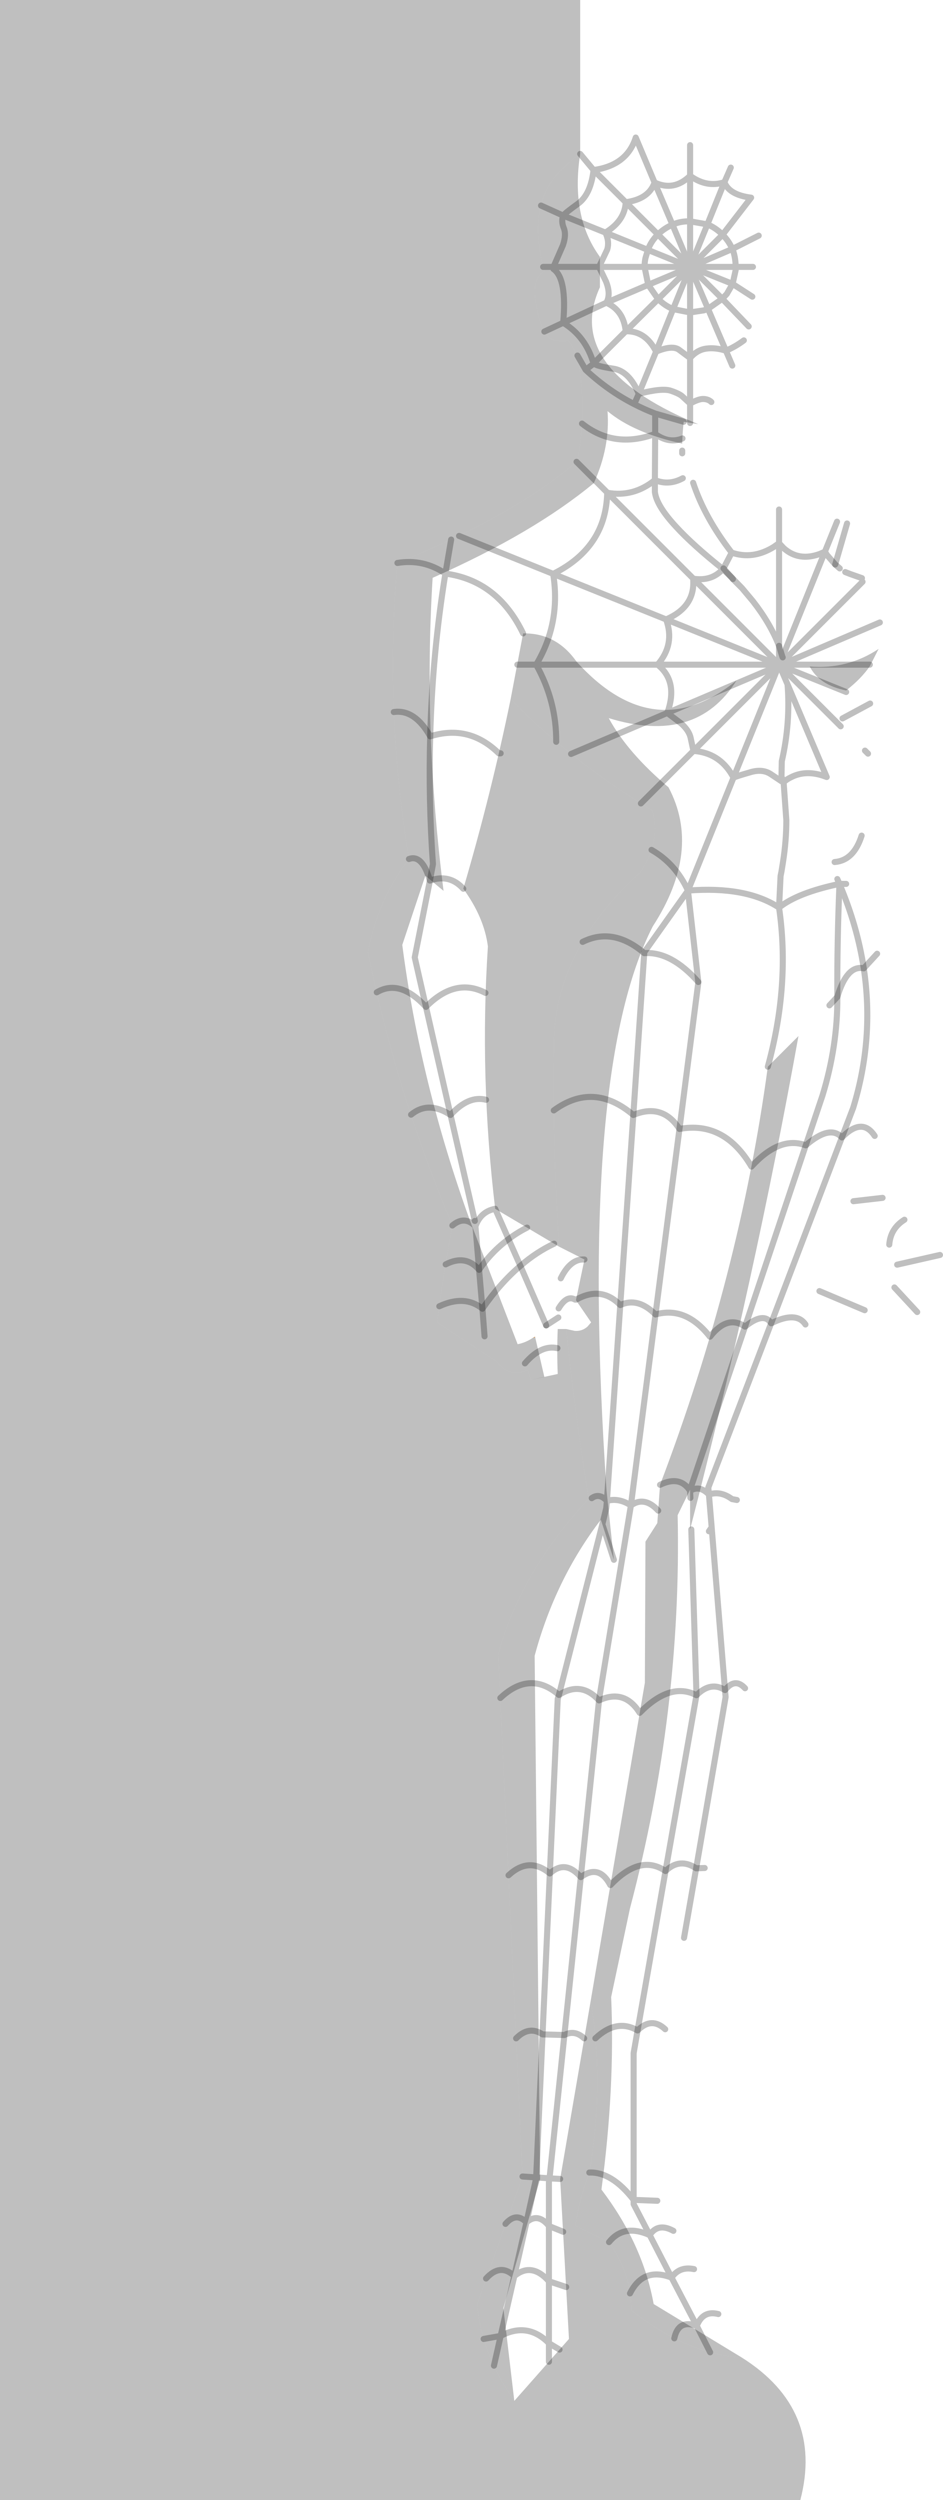 <?xml version="1.0" encoding="UTF-8" standalone="no"?>
<svg xmlns:xlink="http://www.w3.org/1999/xlink" height="411.7px" width="155.3px" xmlns="http://www.w3.org/2000/svg">
  <g transform="matrix(1.0, 0.0, 0.0, 1.0, -100.95, -68.3)">
    <path d="M193.75 95.95 Q187.5 101.5 190.6 113.0 188.45 114.1 189.25 118.45 189.7 121.25 190.65 123.05 191.2 124.05 192.45 124.4 L194.65 124.45 196.05 126.85 Q197.65 135.3 196.05 144.2 185.85 153.1 166.4 161.0 164.25 185.0 168.3 209.75 163.15 216.45 161.55 225.1 166.15 248.0 175.45 270.1 173.85 278.75 172.95 286.05 L182.8 292.55 Q184.75 295.2 187.85 293.9 L188.4 295.5 192.8 294.55 Q192.65 290.85 192.8 287.15 L194.2 287.15 Q195.6 300.95 197.9 315.1 186.65 327.2 183.0 340.7 L187.0 426.7 179.55 447.7 Q180.1 455.65 185.65 463.65 L194.65 453.45 193.2 427.1 198.25 397.65 Q200.5 411.85 198.0 426.05 196.35 430.4 195.7 434.8 L201.2 437.5 Q204.95 442.75 204.9 448.7 214.0 455.95 223.1 456.5 236.65 465.05 232.75 480.0 L100.95 480.0 100.95 68.3 196.5 68.3 196.5 93.65 Q195.0 94.6 193.75 95.95 M206.35 212.0 Q192.85 224.2 192.2 239.0 191.85 256.05 193.05 273.6 L182.5 267.35 Q179.9 245.6 181.3 224.15 180.7 219.4 177.25 214.65 181.85 199.0 185.05 183.4 194.55 193.3 208.4 201.8 209.8 206.9 206.35 212.0" fill="#010101" fill-opacity="0.251" fill-rule="evenodd" stroke="none"/>
    <path d="M190.6 295.05 L188.4 295.5 187.85 293.9 Q184.75 295.2 182.8 292.55 L172.95 286.05 Q173.85 278.75 175.45 270.1 166.15 248.0 161.55 225.1 163.15 216.45 168.3 209.75 164.25 185.0 166.4 161.0 185.85 153.1 196.05 144.2 197.65 135.3 196.05 126.85 L194.65 124.45 192.45 124.4 Q191.2 124.05 190.65 123.05 189.7 121.25 189.25 118.45 188.45 114.1 190.6 113.0 187.5 101.5 193.75 95.95 195.0 94.6 196.5 93.65 194.9 103.95 199.75 110.6 L199.75 115.6 Q193.95 128.25 213.7 137.2 L215.95 138.15 213.55 137.75 Q213.35 139.5 213.3 141.35 205.3 139.6 201.0 136.0 201.45 141.9 198.75 147.85 188.8 156.1 172.2 163.45 170.65 188.7 174.0 215.0 L171.0 212.5 167.2 223.9 Q170.15 246.6 178.35 269.3 L186.2 289.65 Q187.5 289.4 188.7 288.6 L189.1 288.55 190.6 295.05 M185.05 183.4 L187.1 172.6 Q192.55 172.5 195.9 177.25 208.7 191.4 222.25 180.35 215.6 191.0 201.2 186.55 204.3 192.25 211.05 197.95 216.55 208.35 208.45 220.85 196.15 244.95 200.85 313.85 L202.05 325.15 199.9 318.55 Q192.4 328.35 189.0 340.95 L189.9 427.1 183.85 448.35 185.65 463.65 Q180.1 455.65 179.55 447.7 L187.0 426.7 183.0 340.7 Q186.65 327.2 197.9 315.1 195.6 300.95 194.2 287.15 L195.6 287.45 Q196.8 287.55 197.7 286.75 L198.3 286.05 195.8 282.4 197.2 275.7 193.05 273.6 Q191.85 256.05 192.2 239.0 192.85 224.2 206.35 212.0 209.8 206.9 208.4 201.8 194.55 193.3 185.05 183.4 M198.25 397.65 L207.15 345.4 207.25 322.15 209.2 319.1 209.65 312.8 Q222.75 278.35 227.4 243.95 L232.45 238.9 Q225.25 278.9 214.6 320.15 L214.6 313.6 212.55 317.8 Q213.25 350.15 204.7 382.55 L201.6 397.15 Q202.25 412.15 200.0 428.85 206.8 437.8 208.6 447.7 L223.1 456.5 Q214.0 455.95 204.9 448.7 204.95 442.75 201.2 437.5 L195.7 434.8 Q196.35 430.4 198.0 426.05 200.5 411.85 198.25 397.65 M244.2 178.0 Q242.8 180.05 240.3 182.0 235.85 181.1 234.3 178.05 240.55 178.55 245.65 175.15 L244.2 178.0" fill="#010101" fill-opacity="0.251" fill-rule="evenodd" stroke="none"/>
    <path d="M190.6 295.05 L189.1 288.55 189.05 288.4 188.7 288.6 Q187.5 289.4 186.2 289.65 L178.35 269.3 Q170.15 246.6 167.2 223.9 L171.0 212.5 174.0 215.0 Q170.65 188.7 172.2 163.45 188.8 156.1 198.75 147.85 201.45 141.9 201.0 136.0 205.3 139.6 213.3 141.35 213.2 144.15 213.4 147.05 223.1 151.5 240.45 154.45 242.2 158.9 243.15 165.1 245.2 167.45 245.8 170.45 246.35 172.85 245.65 175.15 240.55 178.55 234.3 178.05 235.85 181.1 240.3 182.0 242.8 180.05 244.2 178.0 244.45 189.85 242.85 205.85 L247.65 217.35 245.9 227.15 Q248.25 235.7 247.4 244.3 L246.5 249.85 246.25 265.55 255.75 274.95 Q252.9 278.6 252.0 284.35 L250.05 284.35 250.15 287.15 Q249.65 289.95 246.8 289.7 245.1 289.4 244.55 288.3 242.15 289.45 240.7 288.6 239.65 287.95 239.15 286.3 237.45 286.85 236.4 286.3 235.45 285.75 234.95 284.35 L237.9 277.9 237.4 277.25 234.5 284.3 Q228.8 297.6 221.5 311.35 L221.5 315.15 Q225.45 330.1 223.95 345.05 L216.5 377.95 Q207.9 402.55 209.2 430.7 L223.1 456.5 208.6 447.7 Q206.8 437.8 200.0 428.85 202.25 412.15 201.6 397.15 L204.7 382.55 Q213.25 350.15 212.55 317.8 L214.6 313.6 214.6 320.15 Q225.25 278.9 232.45 238.9 L227.4 243.95 Q222.75 278.35 209.65 312.8 L209.2 319.1 207.25 322.15 207.15 345.4 198.25 397.65 193.2 427.1 194.65 453.45 185.65 463.65 183.85 448.35 189.9 427.1 189.0 340.95 Q192.4 328.35 199.9 318.55 L202.05 325.15 200.85 313.85 Q196.15 244.95 208.45 220.85 216.55 208.35 211.05 197.95 204.3 192.25 201.2 186.55 215.6 191.0 222.25 180.35 208.7 191.4 195.9 177.25 192.55 172.5 187.1 172.6 L185.05 183.4 Q182.9 193.8 180.2 204.2 L177.25 214.65 Q180.7 219.4 181.3 224.15 179.9 245.6 182.5 267.35 L193.05 273.6 197.2 275.7 195.8 282.4 198.3 286.05 197.7 286.75 Q196.8 287.55 195.6 287.45 L194.2 287.15 192.85 286.5 192.8 286.5 192.8 287.15 Q192.65 290.85 192.8 294.55 L190.6 295.05 M215.95 138.15 L213.7 137.2 Q193.95 128.25 199.75 115.6 L199.75 110.6 Q194.9 103.95 196.5 93.65 203.45 89.0 215.2 92.35 226.35 96.15 225.9 109.25 L224.2 114.45 Q226.5 119.95 220.65 130.1 L215.95 138.15" fill="#010101" fill-opacity="0.0" fill-rule="evenodd" stroke="none"/>
    <path d="M189.1 288.55 L188.7 288.6 189.05 288.4 189.1 288.55" fill="#cc9966" fill-rule="evenodd" stroke="none"/>
    <path d="M198.7 96.3 Q198.25 100.25 196.2 101.8 194.1 103.3 193.7 103.8 L200.65 106.6 Q203.85 104.65 204.0 101.6 L198.7 96.3 Q204.2 95.55 205.65 90.95 L208.75 98.35 Q211.95 99.85 214.6 97.25 L214.6 92.2 M196.5 93.65 L198.7 96.3 M214.6 97.25 Q217.35 99.25 220.25 98.3 L221.3 95.9 M214.6 104.75 L214.6 112.2 214.6 112.25 217.45 105.25 214.6 104.75 Q213.0 104.7 211.7 105.3 L214.6 112.2 209.3 106.9 Q208.15 108.05 207.65 109.45 L214.55 112.25 214.6 112.25 214.65 112.25 219.95 106.95 219.9 106.9 Q218.8 105.8 217.45 105.25 L220.25 98.3 Q221.05 100.4 224.65 100.85 L219.95 106.95 Q221.0 108.0 221.55 109.3 L225.9 107.1 M221.55 109.3 L214.7 112.25 222.1 112.25 Q222.1 110.95 221.75 109.8 L221.55 109.3 M207.65 109.45 L200.65 106.6 Q201.35 108.05 200.95 109.4 L199.6 112.25 207.1 112.25 Q207.1 111.5 207.25 110.8 L207.65 109.45 M209.3 106.9 L204.0 101.6 Q207.8 101.1 208.75 98.35 L211.7 105.3 Q210.4 105.85 209.3 106.9 M211.8 119.2 L214.6 112.3 209.35 117.55 Q210.45 118.65 211.8 119.2 L214.6 119.75 214.6 112.3 214.6 112.25 214.65 112.25 214.7 112.25 214.65 112.25 219.9 117.5 220.65 116.7 221.6 115.05 224.85 117.15 M214.6 112.3 L207.7 115.2 209.3 117.5 209.35 117.55 204.0 122.85 Q207.25 122.75 209.0 126.2 L211.8 119.2 M199.6 112.25 L200.75 114.65 Q201.6 116.8 200.8 118.15 L207.7 115.2 207.1 112.25 214.55 112.25 M224.95 112.25 L222.1 112.25 222.1 112.8 221.6 115.05 214.65 112.25 214.6 112.25 217.55 119.15 219.9 117.5 224.25 122.05 M214.6 112.25 L214.6 112.3 M214.6 119.75 L216.9 119.4 217.55 119.15 220.5 126.05 Q222.05 125.4 223.45 124.35 M221.55 128.5 L220.5 126.05 Q218.75 125.5 217.3 125.7 215.75 125.9 214.6 127.25 L214.6 134.75 Q216.05 133.95 216.85 134.0 217.65 134.05 218.1 134.5 M214.6 127.25 L212.85 125.95 Q211.75 125.05 209.0 126.2 L206.15 133.15 Q210.0 132.15 211.45 132.65 212.9 133.15 213.35 133.6 L214.6 134.75 214.6 137.95 M206.15 133.15 Q204.55 129.35 201.9 129.0 199.2 128.6 198.75 128.15 L197.4 129.2 Q201.1 132.65 205.4 134.85 L206.15 133.15 M213.55 137.75 L208.85 136.4 208.85 139.75 Q211.1 141.4 213.35 140.5 M208.85 139.75 L208.8 147.35 Q211.1 148.3 213.4 147.05 M213.3 142.95 L213.3 142.5 M208.85 136.4 Q207.05 135.7 205.4 134.85 M214.6 127.25 L214.6 119.75 M193.7 103.8 Q193.35 104.75 193.8 105.85 194.25 106.95 193.65 108.7 L192.1 112.25 199.6 112.25 M190.4 112.25 L192.1 112.25 192.1 112.6 Q194.35 114.15 193.7 121.45 L200.8 118.15 Q203.65 119.4 204.0 122.85 L198.7 128.15 198.75 128.15 M193.7 121.45 Q197.4 123.7 198.7 128.15 M193.7 103.8 L190.05 102.15 M193.7 121.45 L190.6 122.9 M196.05 126.85 L197.4 129.2 M176.55 156.55 L192.05 162.8 Q196.6 160.55 198.85 156.95 200.85 153.75 200.95 149.45 L201.0 149.45 195.9 144.35 M165.8 185.55 Q169.25 185.05 171.8 189.55 178.2 187.55 183.1 192.35 L183.4 192.35 M192.55 190.45 Q192.6 183.75 189.25 177.75 L186.15 177.75 M189.25 177.75 Q190.35 175.9 191.05 174.0 193.0 168.7 192.05 162.8 L210.65 170.3 Q215.5 168.2 215.1 163.6 L215.15 163.6 201.0 149.45 Q205.3 150.2 208.8 147.35 L208.8 149.3 Q209.05 151.55 212.3 155.05 215.05 158.05 220.0 162.0 L220.1 161.9 221.45 159.3 Q217.0 153.55 215.1 147.8 M239.25 161.9 L238.5 161.25 237.15 159.7 236.8 159.15 229.85 176.4 229.8 176.45 229.25 177.75 229.3 177.75 230.0 177.05 229.9 176.65 230.05 177.05 243.0 164.1 M229.85 176.55 L229.9 176.65 M229.25 152.2 L229.25 157.75 230.0 158.55 Q232.5 160.8 236.0 159.5 L236.8 159.15 238.8 154.2 M221.45 159.3 Q224.95 160.5 228.4 158.35 L229.25 157.75 229.25 174.65 Q227.8 170.95 224.95 167.3 L223.15 165.15 221.45 163.4 220.0 162.0 Q218.2 164.05 215.15 163.6 L229.25 177.7 229.25 174.65 M242.9 163.5 L241.05 162.85 240.15 162.5 M221.65 163.65 L223.15 165.15 M206.5 200.6 L215.15 191.95 214.7 189.85 Q214.45 188.6 213.1 187.4 L210.85 185.7 195.0 192.45 M221.75 196.35 L229.2 177.9 215.15 191.95 Q219.35 192.25 221.5 195.9 L221.75 196.35 Q222.3 196.1 224.4 195.5 226.45 194.85 227.85 195.75 L229.65 196.95 229.65 196.2 229.7 193.65 Q231.15 187.35 230.65 181.0 L229.3 177.85 229.25 177.9 229.2 177.9 229.25 177.85 229.25 177.8 229.1 177.75 209.25 177.75 Q212.7 180.5 210.85 185.7 L229.2 177.9 M230.05 177.05 L230.0 177.05 230.15 177.5 230.2 177.5 245.85 170.8 M229.25 177.85 L229.25 177.8 229.25 177.75 229.1 177.75 210.65 170.3 Q212.15 174.4 209.25 177.75 L189.25 177.75 M229.35 177.85 L229.3 177.85 229.35 177.85 239.4 187.9 M229.35 177.85 L229.3 177.8 229.25 177.8 229.3 177.85 229.25 177.8 229.25 177.75 229.25 177.8 M229.35 177.85 L229.55 177.75 229.3 177.75 229.3 177.8 229.25 177.75 229.25 177.7 229.25 177.75 M230.15 177.5 L229.55 177.75 230.2 177.75 230.15 177.5 M230.2 177.75 L230.3 178.2 230.5 178.3 230.3 177.75 230.2 177.75 M229.25 177.9 L229.25 177.85 M230.0 197.1 L230.45 203.35 Q230.45 206.75 229.9 210.25 L229.65 211.8 229.5 212.55 229.25 217.75 Q232.3 215.3 239.2 213.85 L238.85 213.05 M229.65 196.2 L230.0 197.1 Q230.55 196.6 231.2 196.3 233.5 195.1 236.4 196.0 L237.1 196.25 230.65 181.0 M229.65 196.95 L230.0 197.1 M230.5 178.3 L240.3 182.25 M196.8 138.05 Q202.1 142.25 208.85 139.75 M243.9 192.4 L243.4 191.9 M244.2 177.75 L230.3 177.75 M214.6 104.75 L214.6 97.25 M243.2 227.75 Q244.95 239.35 241.45 250.75 L239.6 255.6 227.95 286.2 217.6 313.25 217.7 314.4 Q219.6 313.75 221.5 315.15 L222.3 315.3 M240.3 213.85 L239.2 213.85 Q242.15 220.8 243.2 227.75 M238.85 232.45 Q238.9 240.55 236.4 248.7 L233.65 256.9 223.65 286.75 214.6 313.6 214.6 313.8 Q216.15 312.8 217.7 314.4 L218.15 319.75 218.15 319.8 220.35 346.6 220.45 347.75 215.6 375.95 213.6 387.4 M207.05 225.25 L207.05 225.1 214.25 214.95 Q212.2 210.5 208.25 208.25 M227.4 243.95 Q231.1 230.45 229.25 217.75 223.85 214.2 214.25 214.95 L215.95 230.0 215.95 230.1 212.85 254.2 208.9 284.75 204.85 316.2 Q207.1 314.6 209.35 317.05 M238.85 232.45 Q238.8 223.45 239.2 213.85 M171.75 213.3 Q175.0 212.15 177.25 214.65 M171.1 234.1 Q175.95 229.2 180.9 231.8 M171.75 213.3 Q170.5 208.95 168.3 209.75 M163.0 231.7 Q166.8 229.45 171.1 234.1 M175.15 251.9 Q178.1 248.65 181.0 249.4 M179.15 269.35 L179.25 270.25 Q180.1 267.8 182.5 267.35 L184.7 272.35 186.65 276.75 190.9 286.55 M168.65 251.85 Q171.5 249.5 175.15 251.9 M175.45 270.1 Q177.45 268.4 179.25 270.25 L179.85 277.4 180.4 283.8 180.75 288.35 M203.1 283.2 L200.9 315.45 Q202.85 314.9 204.85 316.2 L199.6 348.2 199.6 348.3 196.6 377.4 193.9 403.4 191.45 427.0 191.35 427.65 191.35 434.85 193.7 435.8 M203.1 283.2 L205.25 251.9 207.05 225.25 M214.65 314.95 L214.6 313.8 Q212.95 311.2 209.65 312.8 M218.15 319.8 L217.7 320.45 M193.0 347.4 L200.15 319.3 200.8 316.6 200.9 315.45 Q199.65 314.1 198.4 315.0 M202.05 325.15 L200.15 319.3 M191.5 376.8 L192.8 348.05 193.0 347.4 M215.65 347.45 L215.65 347.25 214.8 320.15 M210.55 376.4 L205.95 402.65 205.3 406.4 205.3 430.55 209.2 430.7 M215.65 347.45 L210.55 376.4 M221.75 196.35 L214.25 214.95 M198.0 426.05 Q201.7 425.9 205.3 430.55 L205.3 431.25 207.95 436.35 211.55 443.35 Q212.85 441.45 215.25 441.95 M211.85 435.65 Q209.3 434.25 207.95 436.35 203.7 434.45 201.25 437.5 M190.3 403.3 L189.25 426.85 191.45 427.0 193.2 427.1 M190.3 403.3 L191.5 376.8 M184.2 434.5 Q185.95 432.5 187.65 434.25 L189.2 427.2 189.25 426.85 187.0 426.7 M185.65 443.1 Q188.5 440.75 191.35 443.95 L191.35 434.85 Q189.55 432.6 187.65 434.25 L185.65 443.1 Q183.35 440.9 181.0 443.5 M194.2 444.9 L191.35 443.95 191.35 454.15 193.1 455.2 M191.35 457.2 L191.35 454.15 Q187.85 450.6 183.4 452.95 L182.3 457.85 M180.6 453.45 L183.4 452.95 185.65 443.1 M217.9 455.65 L215.7 451.3 Q212.65 450.2 212.0 453.35 M219.25 449.35 Q216.7 448.7 215.7 451.3 L211.55 443.35 Q206.9 441.55 204.7 445.95" fill="none" stroke="#000000" stroke-linecap="round" stroke-linejoin="round" stroke-opacity="0.251" stroke-width="1.0"/>
    <path d="M175.25 157.15 L174.3 162.75 Q182.9 163.9 187.1 172.6 M171.8 189.55 Q172.15 175.95 174.3 162.75 170.7 160.3 166.4 161.0 M229.8 176.45 L229.85 176.55 M229.25 174.65 L229.8 176.45 M238.5 161.25 L240.45 154.5 M220.1 161.9 L221.45 163.4 221.65 163.65 M239.7 186.6 L244.25 184.15 M245.4 225.35 L243.2 227.75 Q240.45 227.15 238.85 232.45 L237.55 233.85 M239.6 255.6 Q242.95 252.2 245.0 255.35 M249.9 269.15 Q247.6 270.6 247.4 273.25 M248.7 276.55 L255.75 274.95 M252.0 284.35 L248.25 280.3 M238.4 210.25 Q241.55 210.0 242.85 205.9 M233.65 256.9 Q237.65 253.45 239.6 255.6 M227.95 286.2 Q232.1 284.15 233.6 286.4 M212.85 254.2 Q220.25 252.85 224.7 260.4 229.35 255.3 233.65 256.9 M223.65 286.75 Q226.75 284.25 227.95 286.2 M207.05 225.25 Q211.5 224.95 215.95 230.0 M171.8 189.55 Q171.5 199.95 172.25 210.6 L171.75 213.3 169.25 225.95 171.1 234.1 175.15 251.9 179.15 269.35 M184.7 272.35 Q186.15 271.25 187.75 270.45 M179.85 277.4 Q181.9 274.4 184.7 272.35 M186.65 276.75 Q189.3 274.45 192.2 273.1 M179.85 277.4 Q177.65 274.8 174.35 276.5 M180.4 283.8 Q177.5 281.45 173.3 283.4 M190.9 286.55 L192.9 285.25 M187.4 292.8 Q190.05 289.7 192.75 290.3 M197.2 275.7 Q194.9 275.55 193.3 278.8 M203.1 283.2 Q200.0 280.0 195.85 282.3 L195.65 282.3 Q194.3 281.5 192.95 283.75 M186.65 276.75 Q183.35 279.55 180.4 283.8 M205.25 251.9 Q210.05 249.9 212.85 254.2 M208.9 284.75 Q213.9 283.35 217.85 288.4 L217.9 288.4 Q220.75 284.75 223.65 286.75 M220.35 346.6 Q222.0 344.5 223.65 346.3 M208.9 284.75 Q206.0 281.85 203.1 283.2 M205.25 251.9 Q198.7 246.35 192.15 251.15 M207.05 225.25 Q201.95 220.9 196.9 223.4 M184.7 377.1 Q188.1 373.95 191.5 376.8 194.05 374.45 196.6 377.4 199.6 375.2 201.45 378.7 L201.5 378.7 Q206.4 373.55 210.55 376.4 212.9 374.15 215.6 375.95 L217.0 375.9 M193.0 347.4 Q188.25 343.3 183.35 347.9 M193.9 403.4 Q195.6 402.5 197.15 403.95 M199.6 348.3 Q196.65 345.05 193.0 347.4 M199.6 348.3 Q203.8 346.35 206.3 350.35 211.35 345.2 215.65 347.45 218.0 345.1 220.35 346.6 M205.95 402.65 Q208.25 400.35 210.5 402.45 M241.5 266.1 L246.3 265.55 M243.35 284.05 L235.9 280.9 M205.95 402.65 Q202.5 400.65 199.0 403.95 M193.9 403.4 L190.3 403.3 Q188.1 401.8 185.95 403.95" fill="none" stroke="#000000" stroke-linecap="round" stroke-linejoin="round" stroke-opacity="0.251" stroke-width="1.0"/>
  </g>
</svg>
